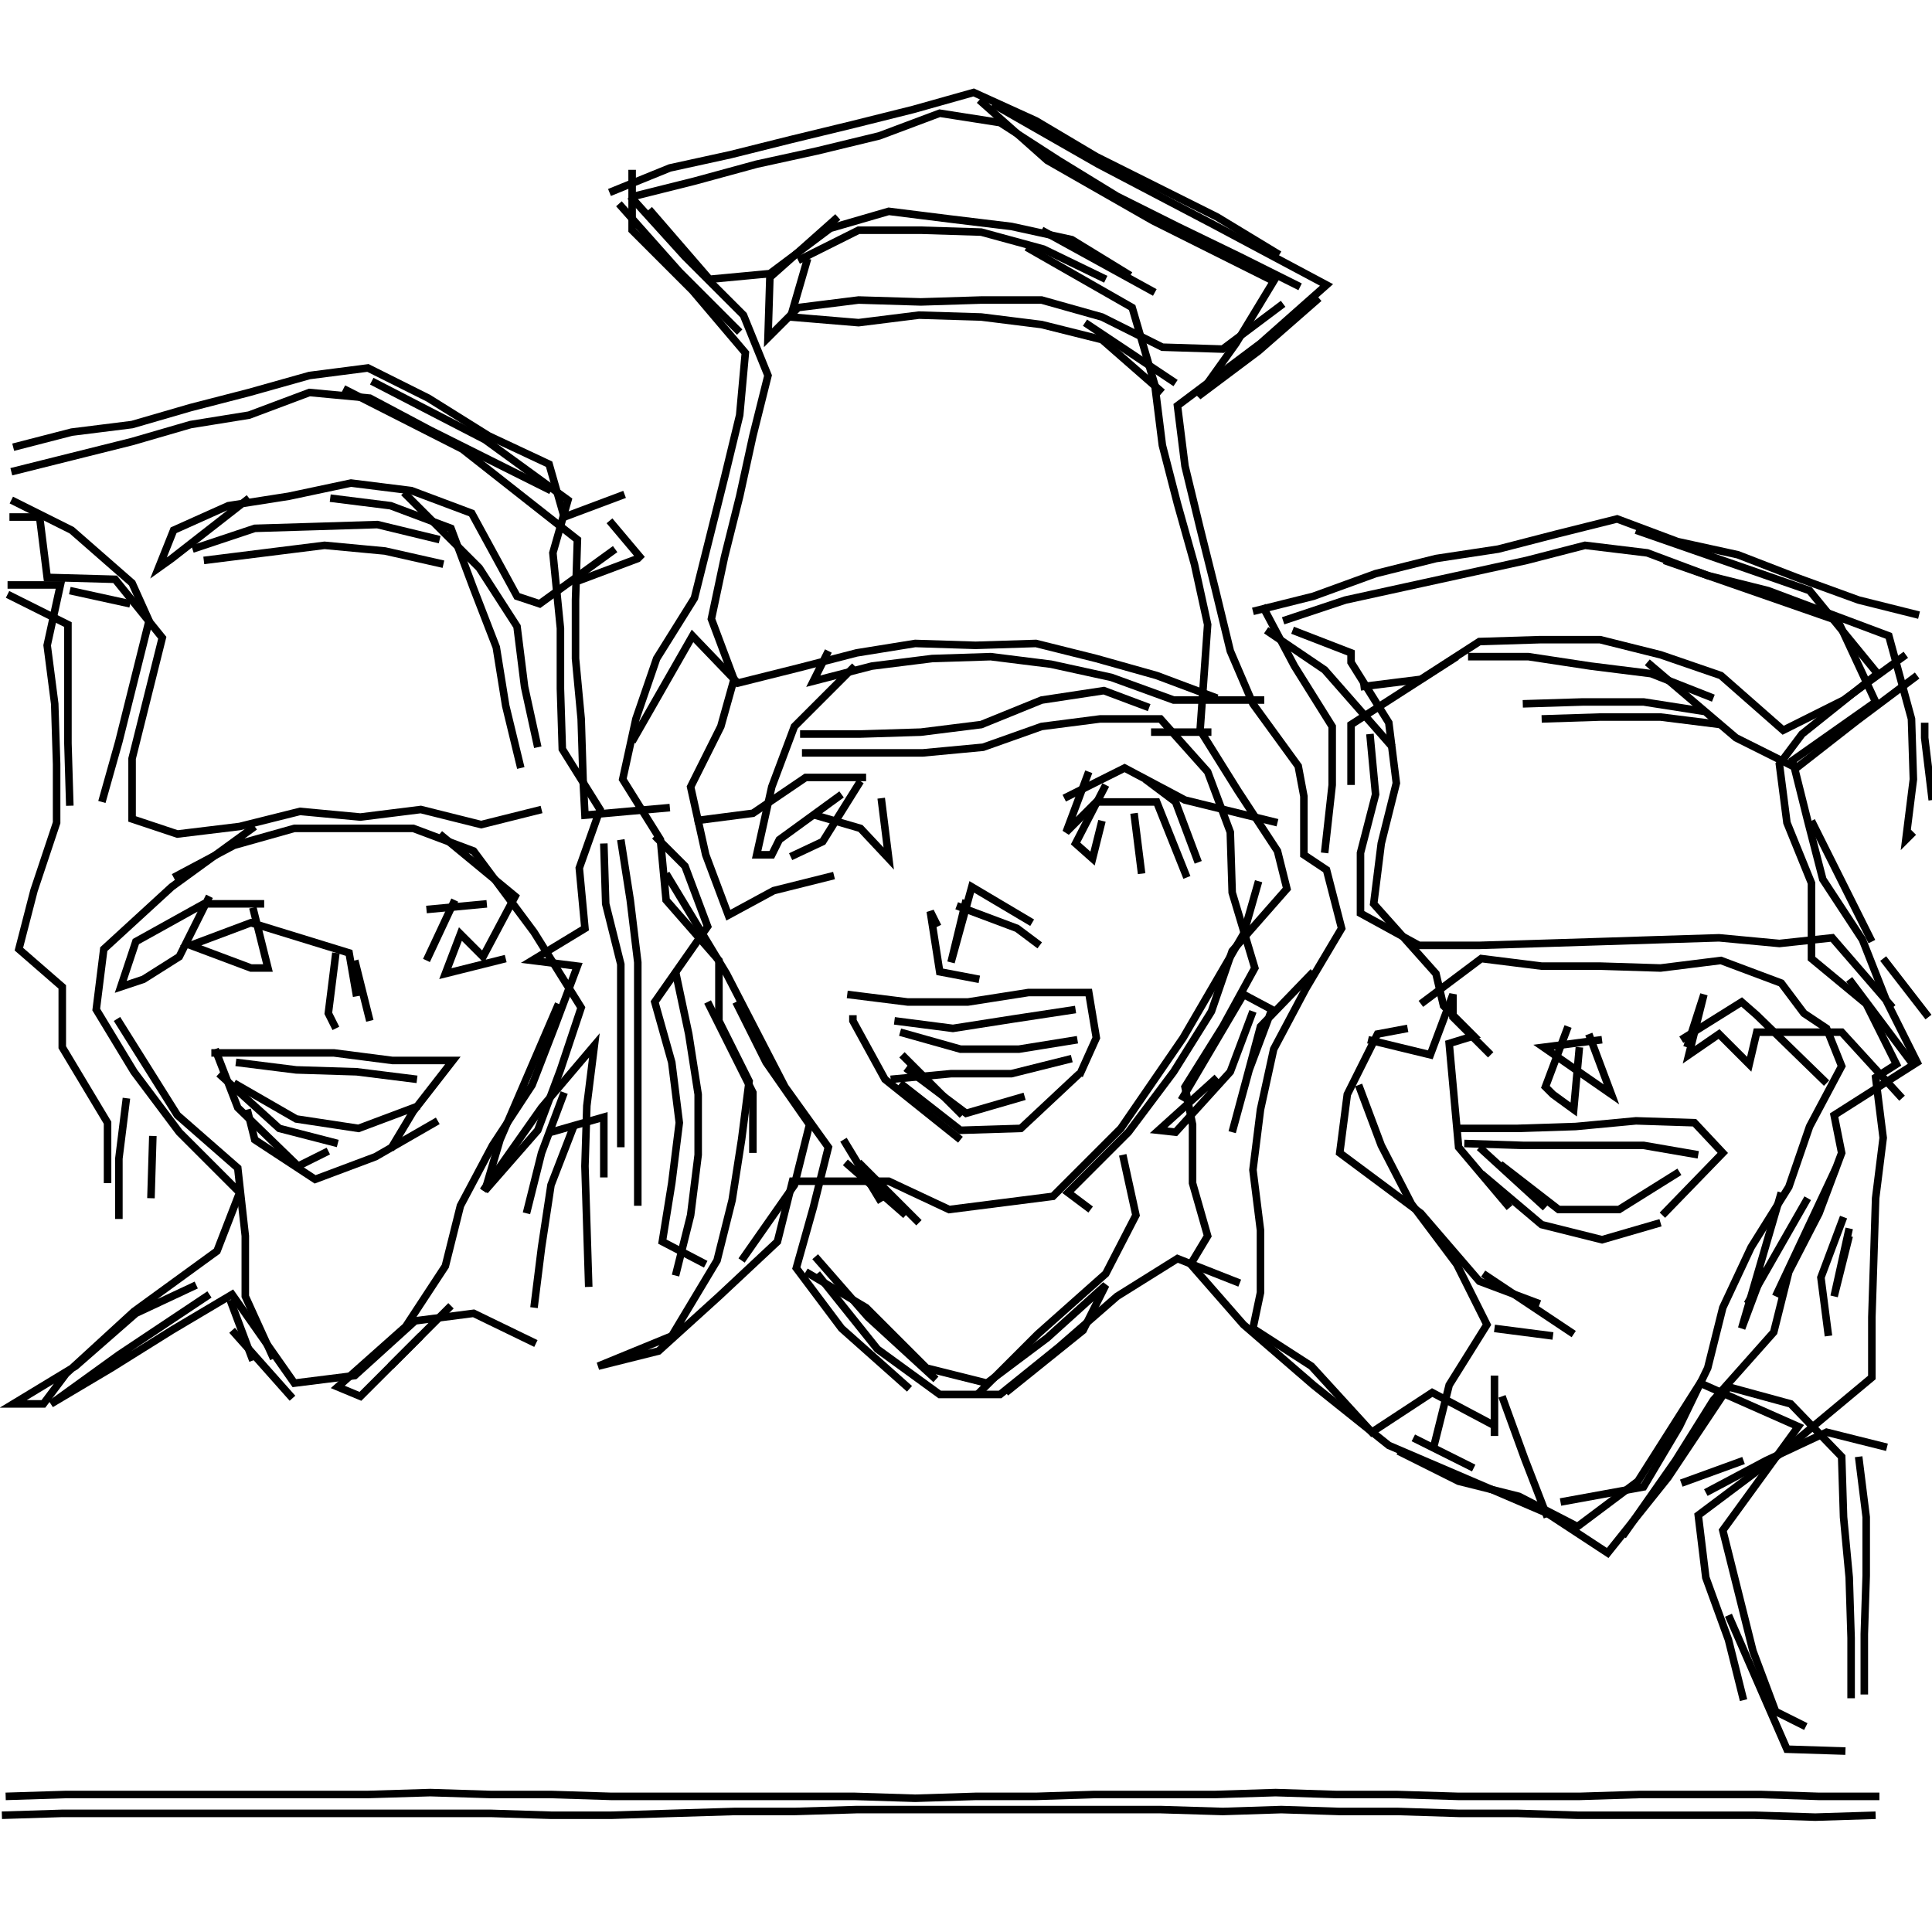 <?xml version="1.0" encoding="UTF-8"?>
<svg xmlns="http://www.w3.org/2000/svg" xmlns:xlink="http://www.w3.org/1999/xlink" width="1935.118" height="1935.118" viewBox="0 0 1935.118 1935.118" version="1.1">
<g id="surface1">
<path style="fill:none;stroke-width:2;stroke-linecap:butt;stroke-linejoin:miter;stroke:rgb(0%,0%,0%);stroke-opacity:1;stroke-miterlimit:4;" d="M 259.5 26.5 L 277.5 42.5 L 305.5 58.5 L 337.5 74.5 L 327.5 91 L 317.5 105 L 333.5 93 L 349.5 79 " transform="matrix(3.78,0,0,3.78,0,0)"/>
<path style="fill:none;stroke-width:2;stroke-linecap:butt;stroke-linejoin:miter;stroke:rgb(0%,0%,0%);stroke-opacity:1;stroke-miterlimit:4;" d="M 293 74 L 276.5 66 L 260 61.5 L 244 61 L 227.5 61 L 211.5 69 " transform="matrix(3.78,0,0,3.78,0,0)"/>
<path style="fill:none;stroke-width:2;stroke-linecap:butt;stroke-linejoin:miter;stroke:rgb(0%,0%,0%);stroke-opacity:1;stroke-miterlimit:4;" d="M 214 68.5 L 209.5 84 L 227.5 85.5 L 243.5 83.5 L 260 84 L 276 86 L 292 90 L 308 104 " transform="matrix(3.78,0,0,3.78,0,0)"/>
<path style="fill:none;stroke-width:2;stroke-linecap:butt;stroke-linejoin:miter;stroke:rgb(0%,0%,0%);stroke-opacity:1;stroke-miterlimit:4;" d="M 311.5 101.5 L 287.5 85.5 " transform="matrix(3.78,0,0,3.78,0,0)"/>
<path style="fill:none;stroke-width:2;stroke-linecap:butt;stroke-linejoin:miter;stroke:rgb(0%,0%,0%);stroke-opacity:1;stroke-miterlimit:4;" d="M 299.5 73 L 284 63.5 L 268 60 L 251.5 58 L 235.5 56 L 220 60.5 L 204 72.5 L 188 74 L 172 55.5 " transform="matrix(3.78,0,0,3.78,0,0)"/>
<path style="fill:none;stroke-width:2;stroke-linecap:butt;stroke-linejoin:miter;stroke:rgb(0%,0%,0%);stroke-opacity:1;stroke-miterlimit:4;" d="M 168 52 L 184 48 L 200.5 43.5 L 216.5 40 L 233 36 L 249 30 L 265 32.5 L 280.5 42.5 L 296 52 L 312 60 L 328.5 68 L 344.5 75.999 " transform="matrix(3.78,0,0,3.78,0,0)"/>
<path style="fill:none;stroke-width:2;stroke-linecap:butt;stroke-linejoin:miter;stroke:rgb(0%,0%,0%);stroke-opacity:1;stroke-miterlimit:4;" d="M 339 67.5 L 322.5 57.5 L 306.5 49.5 L 290.5 41.5 L 274.5 32 L 258 24.5 L 242 29 L 226 33 L 209.5 37 L 193.5 41 L 177.5 44.5 L 161.5 51.001 " transform="matrix(3.78,0,0,3.78,0,0)"/>
<path style="fill:none;stroke-width:2;stroke-linecap:butt;stroke-linejoin:miter;stroke:rgb(0%,0%,0%);stroke-opacity:1;stroke-miterlimit:4;" d="M 164 54 L 180 72 L 196 88 " transform="matrix(3.78,0,0,3.78,0,0)"/>
<path style="fill:none;stroke-width:2;stroke-linecap:butt;stroke-linejoin:miter;stroke:rgb(0%,0%,0%);stroke-opacity:1;stroke-miterlimit:4;" d="M 222 57.5 L 204 73.5 L 203.5 89.5 L 211.5 81.5 L 227.5 79.5 L 244 80 L 260 79.5 L 276 79.5 L 292 84 L 308 92 L 324 92.5 L 340 80.501 " transform="matrix(3.78,0,0,3.78,0,0)"/>
<path style="fill:none;stroke-width:2;stroke-linecap:butt;stroke-linejoin:miter;stroke:rgb(0%,0%,0%);stroke-opacity:1;stroke-miterlimit:4;" d="M 306 77.5 L 276 61 " transform="matrix(3.78,0,0,3.78,0,0)"/>
<path style="fill:none;stroke-width:2;stroke-linecap:butt;stroke-linejoin:miter;stroke:rgb(0%,0%,0%);stroke-opacity:1;stroke-miterlimit:4;" d="M 272 65.5 L 300 81.5 L 306 102 L 308 118 L 312 133.5 L 316.5 149.5 L 320 165.5 L 318 193.5 L 328 209.5 L 338.5 225.5 L 341 235.5 L 326.5 252 L 321 268 L 311 284 L 299 300 L 283 316 L 289 320.5 " transform="matrix(3.78,0,0,3.78,0,0)"/>
<path style="fill:none;stroke-width:2;stroke-linecap:butt;stroke-linejoin:miter;stroke:rgb(0%,0%,0%);stroke-opacity:1;stroke-miterlimit:4;" d="M 297.5 306 L 301 322 L 293 337.5 L 275 353.5 L 259 369.5 " transform="matrix(3.78,0,0,3.78,0,0)"/>
<path style="fill:none;stroke-width:2;stroke-linecap:butt;stroke-linejoin:miter;stroke:rgb(0%,0%,0%);stroke-opacity:1;stroke-miterlimit:4;" d="M 240 322 L 224 308 " transform="matrix(3.78,0,0,3.78,0,0)"/>
<path style="fill:none;stroke-width:2;stroke-linecap:butt;stroke-linejoin:miter;stroke:rgb(0%,0%,0%);stroke-opacity:1;stroke-miterlimit:4;" d="M 227.5 308 L 243.5 324 " transform="matrix(3.78,0,0,3.78,0,0)"/>
<path style="fill:none;stroke-width:2;stroke-linecap:butt;stroke-linejoin:miter;stroke:rgb(0%,0%,0%);stroke-opacity:1;stroke-miterlimit:4;" d="M 254.5 302 L 234.5 286 L 226 270.5 L 226 269 " transform="matrix(3.78,0,0,3.78,0,0)"/>
<path style="fill:none;stroke-width:2;stroke-linecap:butt;stroke-linejoin:miter;stroke:rgb(0%,0%,0%);stroke-opacity:1;stroke-miterlimit:4;" d="M 224.5 263.5 L 240.5 265.5 L 256.5 265.5 L 272.5 263 L 288.5 263 L 290.5 275 L 286 285 " transform="matrix(3.78,0,0,3.78,0,0)"/>
<path style="fill:none;stroke-width:2;stroke-linecap:butt;stroke-linejoin:miter;stroke:rgb(0%,0%,0%);stroke-opacity:1;stroke-miterlimit:4;" d="M 313 291.5 L 329.5 263.5 L 337 267.5 L 331 283.5 L 326.5 300 L 334 272 L 348 257.5 " transform="matrix(3.78,0,0,3.78,0,0)"/>
<path style="fill:none;stroke-width:2;stroke-linecap:butt;stroke-linejoin:miter;stroke:rgb(0%,0%,0%);stroke-opacity:1;stroke-miterlimit:4;" d="M 332 268 L 326 284 L 311.5 300 L 307 299.5 L 322.5 285.5 " transform="matrix(3.78,0,0,3.78,0,0)"/>
<path style="fill:none;stroke-width:2;stroke-linecap:butt;stroke-linejoin:miter;stroke:rgb(0%,0%,0%);stroke-opacity:1;stroke-miterlimit:4;" d="M 286 284.5 L 270.5 299 L 254.5 299.5 L 238.5 287 " transform="matrix(3.78,0,0,3.78,0,0)"/>
<path style="fill:none;stroke-width:2;stroke-linecap:butt;stroke-linejoin:miter;stroke:rgb(0%,0%,0%);stroke-opacity:1;stroke-miterlimit:4;" d="M 236 286 L 252 284.5 L 268 284.5 L 284 280.5 " transform="matrix(3.78,0,0,3.78,0,0)"/>
<path style="fill:none;stroke-width:2;stroke-linecap:butt;stroke-linejoin:miter;stroke:rgb(0%,0%,0%);stroke-opacity:1;stroke-miterlimit:4;" d="M 275.5 250.5 L 269.5 246 L 253.5 240 " transform="matrix(3.78,0,0,3.78,0,0)"/>
<path style="fill:none;stroke-width:2;stroke-linecap:butt;stroke-linejoin:miter;stroke:rgb(0%,0%,0%);stroke-opacity:1;stroke-miterlimit:4;" d="M 256 238.5 L 252 255 L 257.5 235 L 273.5 244.5 " transform="matrix(3.78,0,0,3.78,0,0)"/>
<path style="fill:none;stroke-width:2;stroke-linecap:butt;stroke-linejoin:miter;stroke:rgb(0%,0%,0%);stroke-opacity:1;stroke-miterlimit:4;" d="M 259.5 259.5 L 249 257.5 L 246.5 241.501 L 248.5 245.5 " transform="matrix(3.78,0,0,3.78,0,0)"/>
<path style="fill:none;stroke-width:2;stroke-linecap:butt;stroke-linejoin:miter;stroke:rgb(0%,0%,0%);stroke-opacity:1;stroke-miterlimit:4;" d="M 236.999 270.5 L 252.5 272.5 L 268.5 270 L 285 267.5 " transform="matrix(3.78,0,0,3.78,0,0)"/>
<path style="fill:none;stroke-width:2;stroke-linecap:butt;stroke-linejoin:miter;stroke:rgb(0%,0%,0%);stroke-opacity:1;stroke-miterlimit:4;" d="M 271.5 290.5 L 256 295 L 240 283 " transform="matrix(3.78,0,0,3.78,0,0)"/>
<path style="fill:none;stroke-width:2;stroke-linecap:butt;stroke-linejoin:miter;stroke:rgb(0%,0%,0%);stroke-opacity:1;stroke-miterlimit:4;" d="M 239 279.5 L 255 295.5 " transform="matrix(3.78,0,0,3.78,0,0)"/>
<path style="fill:none;stroke-width:2;stroke-linecap:butt;stroke-linejoin:miter;stroke:rgb(0%,0%,0%);stroke-opacity:1;stroke-miterlimit:4;" d="M 238.5 273.5 L 254.5 278 L 270 278 L 285.5 275.5 " transform="matrix(3.78,0,0,3.78,0,0)"/>
<path style="fill:none;stroke-width:2;stroke-linecap:butt;stroke-linejoin:miter;stroke:rgb(0%,0%,0%);stroke-opacity:1;stroke-miterlimit:4;" d="M 302.5 231.5 L 300.499 215.5 " transform="matrix(3.78,0,0,3.78,0,0)"/>
<path style="fill:none;stroke-width:2;stroke-linecap:butt;stroke-linejoin:miter;stroke:rgb(0%,0%,0%);stroke-opacity:1;stroke-miterlimit:4;" d="M 292 217.5 L 289.5 227.5 L 285 223.5 L 293 208 " transform="matrix(3.78,0,0,3.78,0,0)"/>
<path style="fill:none;stroke-width:2;stroke-linecap:butt;stroke-linejoin:miter;stroke:rgb(0%,0%,0%);stroke-opacity:1;stroke-miterlimit:4;" d="M 288.5 204.5 L 282.5 220.5 L 290.5 212.5 L 306.5 212.5 L 314.5 232.5 " transform="matrix(3.78,0,0,3.78,0,0)"/>
<path style="fill:none;stroke-width:2;stroke-linecap:butt;stroke-linejoin:miter;stroke:rgb(0%,0%,0%);stroke-opacity:1;stroke-miterlimit:4;" d="M 338.5 218 L 314 212 L 298 203.5 L 282 211.5 " transform="matrix(3.78,0,0,3.78,0,0)"/>
<path style="fill:none;stroke-width:2;stroke-linecap:butt;stroke-linejoin:miter;stroke:rgb(0%,0%,0%);stroke-opacity:1;stroke-miterlimit:4;" d="M 303.5 206.5 L 311.5 212.5 L 317.5 228.5 " transform="matrix(3.78,0,0,3.78,0,0)"/>
<path style="fill:none;stroke-width:2;stroke-linecap:butt;stroke-linejoin:miter;stroke:rgb(0%,0%,0%);stroke-opacity:1;stroke-miterlimit:4;" d="M 321 194 L 305.001 194 " transform="matrix(3.78,0,0,3.78,0,0)"/>
<path style="fill:none;stroke-width:2;stroke-linecap:butt;stroke-linejoin:miter;stroke:rgb(0%,0%,0%);stroke-opacity:1;stroke-miterlimit:4;" d="M 335.5 167 L 351 177.5 L 369 198 " transform="matrix(3.78,0,0,3.78,0,0)"/>
<path style="fill:none;stroke-width:2;stroke-linecap:butt;stroke-linejoin:miter;stroke:rgb(0%,0%,0%);stroke-opacity:1;stroke-miterlimit:4;" d="M 363 194.5 L 364.5 210.5 L 360.5 226 L 360.5 242 L 376 250.5 L 392 250.5 L 424 249.5 L 439.5 249 L 455.5 248.5 L 471.5 250 L 485.5 248.5 L 501.5 267 " transform="matrix(3.78,0,0,3.78,0,0)"/>
<path style="fill:none;stroke-width:2;stroke-linecap:butt;stroke-linejoin:miter;stroke:rgb(0%,0%,0%);stroke-opacity:1;stroke-miterlimit:4;" d="M 511 269.5 L 499 254 " transform="matrix(3.78,0,0,3.78,0,0)"/>
<path style="fill:none;stroke-width:2;stroke-linecap:butt;stroke-linejoin:miter;stroke:rgb(0%,0%,0%);stroke-opacity:1;stroke-miterlimit:4;" d="M 490 259.5 L 506.5 281.5 " transform="matrix(3.78,0,0,3.78,0,0)"/>
<path style="fill:none;stroke-width:2;stroke-linecap:butt;stroke-linejoin:miter;stroke:rgb(0%,0%,0%);stroke-opacity:1;stroke-miterlimit:4;" d="M 496 249.5 L 480 217.5 " transform="matrix(3.78,0,0,3.78,0,0)"/>
<path style="fill:none;stroke-width:2;stroke-linecap:butt;stroke-linejoin:miter;stroke:rgb(0%,0%,0%);stroke-opacity:1;stroke-miterlimit:4;" d="M 512 212 L 510 195.5 L 510 191.5 " transform="matrix(3.78,0,0,3.78,0,0)"/>
<path style="fill:none;stroke-width:2;stroke-linecap:butt;stroke-linejoin:miter;stroke:rgb(0%,0%,0%);stroke-opacity:1;stroke-miterlimit:4;" d="M 456 192 L 440 190 L 424 190 L 408.5 190.5 " transform="matrix(3.78,0,0,3.78,0,0)"/>
<path style="fill:none;stroke-width:2;stroke-linecap:butt;stroke-linejoin:miter;stroke:rgb(0%,0%,0%);stroke-opacity:1;stroke-miterlimit:4;" d="M 403.5 186.5 L 419.5 186 L 435.5 186 L 451.5 188.5 " transform="matrix(3.78,0,0,3.78,0,0)"/>
<path style="fill:none;stroke-width:2;stroke-linecap:butt;stroke-linejoin:miter;stroke:rgb(0%,0%,0%);stroke-opacity:1;stroke-miterlimit:4;" d="M 454 185 L 437.5 178.5 L 421.5 176.5 L 405 174 L 389 174 " transform="matrix(3.78,0,0,3.78,0,0)"/>
<path style="fill:none;stroke-width:2;stroke-linecap:butt;stroke-linejoin:miter;stroke:rgb(0%,0%,0%);stroke-opacity:1;stroke-miterlimit:4;" d="M 386 174 L 358 192 L 358 208 " transform="matrix(3.78,0,0,3.78,0,0)"/>
<path style="fill:none;stroke-width:2;stroke-linecap:butt;stroke-linejoin:miter;stroke:rgb(0%,0%,0%);stroke-opacity:1;stroke-miterlimit:4;" d="M 360.5 182 L 376.5 180 L 392 170 L 408 169.5 L 424 169.5 L 440 173.499 L 456 179 L 472.5 193.5 L 488.5 185.5 L 505 173.499 " transform="matrix(3.78,0,0,3.78,0,0)"/>
<path style="fill:none;stroke-width:2;stroke-linecap:butt;stroke-linejoin:miter;stroke:rgb(0%,0%,0%);stroke-opacity:1;stroke-miterlimit:4;" d="M 507 220.5 L 505 222.5 L 507 206.5 L 506.5 190.5 L 500.5 168.5 L 484.5 162.5 L 468.5 156.5 L 452.5 152.5 L 436.5 146.5 L 420 144.5 L 404.5 148.5 L 372.5 155.5 L 356.5 159 L 340 164.5 " transform="matrix(3.78,0,0,3.78,0,0)"/>
<path style="fill:none;stroke-width:2;stroke-linecap:butt;stroke-linejoin:miter;stroke:rgb(0%,0%,0%);stroke-opacity:1;stroke-miterlimit:4;" d="M 342.5 167 L 358 173 L 358 175.5 L 368 191.5 L 370 207.501 L 366 223.5 L 363.999 239.5 L 380.5 258 L 382.5 266.499 L 390.5 274.5 L 384 276.5 L 386.5 304 L 400 320 " transform="matrix(3.78,0,0,3.78,0,0)"/>
<path style="fill:none;stroke-width:2;stroke-linecap:butt;stroke-linejoin:miter;stroke:rgb(0%,0%,0%);stroke-opacity:1;stroke-miterlimit:4;" d="M 392.5 311 L 408.5 324.5 L 424.5 328.5 L 440 324 " transform="matrix(3.78,0,0,3.78,0,0)"/>
<path style="fill:none;stroke-width:2;stroke-linecap:butt;stroke-linejoin:miter;stroke:rgb(0%,0%,0%);stroke-opacity:1;stroke-miterlimit:4;" d="M 445 310.5 L 429 320.5 L 413 320.5 L 397.5 308.5 " transform="matrix(3.78,0,0,3.78,0,0)"/>
<path style="fill:none;stroke-width:2;stroke-linecap:butt;stroke-linejoin:miter;stroke:rgb(0%,0%,0%);stroke-opacity:1;stroke-miterlimit:4;" d="M 392 304 L 409.5 320 " transform="matrix(3.78,0,0,3.78,0,0)"/>
<path style="fill:none;stroke-width:2;stroke-linecap:butt;stroke-linejoin:miter;stroke:rgb(0%,0%,0%);stroke-opacity:1;stroke-miterlimit:4;" d="M 393 337.5 L 417 353.5 " transform="matrix(3.78,0,0,3.78,0,0)"/>
<path style="fill:none;stroke-width:2;stroke-linecap:butt;stroke-linejoin:miter;stroke:rgb(0%,0%,0%);stroke-opacity:1;stroke-miterlimit:4;" d="M 411.5 354 L 396 352 " transform="matrix(3.78,0,0,3.78,0,0)"/>
<path style="fill:none;stroke-width:2;stroke-linecap:butt;stroke-linejoin:miter;stroke:rgb(0%,0%,0%);stroke-opacity:1;stroke-miterlimit:4;" d="M 396 364.5 L 396 380.5 " transform="matrix(3.78,0,0,3.78,0,0)"/>
<path style="fill:none;stroke-width:2;stroke-linecap:butt;stroke-linejoin:miter;stroke:rgb(0%,0%,0%);stroke-opacity:1;stroke-miterlimit:4;" d="M 390.5 389 L 374.5 381 " transform="matrix(3.78,0,0,3.78,0,0)"/>
<path style="fill:none;stroke-width:2;stroke-linecap:butt;stroke-linejoin:miter;stroke:rgb(0%,0%,0%);stroke-opacity:1;stroke-miterlimit:4;" d="M 370.5 384.5 L 386.5 392.5 L 402.5 396.5 L 418 404.5 L 434 392.5 L 450.5 366.5 L 476.5 378 L 456.5 405.5 L 464.5 437.5 L 470.5 453.5 L 478.5 457.5 " transform="matrix(3.78,0,0,3.78,0,0)"/>
<path style="fill:none;stroke-width:2;stroke-linecap:butt;stroke-linejoin:miter;stroke:rgb(0%,0%,0%);stroke-opacity:1;stroke-miterlimit:4;" d="M 489 464 L 473.5 463.5 L 458 428 " transform="matrix(3.78,0,0,3.78,0,0)"/>
<path style="fill:none;stroke-width:2;stroke-linecap:butt;stroke-linejoin:miter;stroke:rgb(0%,0%,0%);stroke-opacity:1;stroke-miterlimit:4;" d="M 452 395.5 L 468 387 L 484 379.5 L 500 383.5 " transform="matrix(3.78,0,0,3.78,0,0)"/>
<path style="fill:none;stroke-width:2;stroke-linecap:butt;stroke-linejoin:miter;stroke:rgb(0%,0%,0%);stroke-opacity:1;stroke-miterlimit:4;" d="M 492.5 386 L 494.5 402 L 494.5 417.5 L 494 433 L 494 449 " transform="matrix(3.78,0,0,3.78,0,0)"/>
<path style="fill:none;stroke-width:2;stroke-linecap:butt;stroke-linejoin:miter;stroke:rgb(0%,0%,0%);stroke-opacity:1;stroke-miterlimit:4;" d="M 462 387 L 445.5 393 " transform="matrix(3.78,0,0,3.78,0,0)"/>
<path style="fill:none;stroke-width:2;stroke-linecap:butt;stroke-linejoin:miter;stroke:rgb(0%,0%,0%);stroke-opacity:1;stroke-miterlimit:4;" d="M 463 345.5 L 479 317.5 " transform="matrix(3.78,0,0,3.78,0,0)"/>
<path style="fill:none;stroke-width:2;stroke-linecap:butt;stroke-linejoin:miter;stroke:rgb(0%,0%,0%);stroke-opacity:1;stroke-miterlimit:4;" d="M 472 316 L 461.501 352 L 467.5 336 " transform="matrix(3.78,0,0,3.78,0,0)"/>
<path style="fill:none;stroke-width:2;stroke-linecap:butt;stroke-linejoin:miter;stroke:rgb(0%,0%,0%);stroke-opacity:1;stroke-miterlimit:4;" d="M 470.5 343.5 L 486.5 309.5 " transform="matrix(3.78,0,0,3.78,0,0)"/>
<path style="fill:none;stroke-width:2;stroke-linecap:butt;stroke-linejoin:miter;stroke:rgb(0%,0%,0%);stroke-opacity:1;stroke-miterlimit:4;" d="M 488.5 322.5 L 482.5 338.5 L 484.5 354 " transform="matrix(3.78,0,0,3.78,0,0)"/>
<path style="fill:none;stroke-width:2;stroke-linecap:butt;stroke-linejoin:miter;stroke:rgb(0%,0%,0%);stroke-opacity:1;stroke-miterlimit:4;" d="M 490 327.5 L 486 343.5 L 490 325.5 " transform="matrix(3.78,0,0,3.78,0,0)"/>
<path style="fill:none;stroke-width:2;stroke-linecap:butt;stroke-linejoin:miter;stroke:rgb(0%,0%,0%);stroke-opacity:1;stroke-miterlimit:4;" d="M 504 291 L 488 273.5 L 465.5 273.5 L 463.5 282 L 455.5 274 L 447.5 279.5 L 451.5 263.5 L 447 277.5 " transform="matrix(3.78,0,0,3.78,0,0)"/>
<path style="fill:none;stroke-width:2;stroke-linecap:butt;stroke-linejoin:miter;stroke:rgb(0%,0%,0%);stroke-opacity:1;stroke-miterlimit:4;" d="M 445.5 275.5 L 461.501 265.5 L 465.5 269 L 484 287 " transform="matrix(3.78,0,0,3.78,0,0)"/>
<path style="fill:none;stroke-width:2;stroke-linecap:butt;stroke-linejoin:miter;stroke:rgb(0%,0%,0%);stroke-opacity:1;stroke-miterlimit:4;" d="M 450 306 L 435.5 303.5 L 403.5 303.5 L 388 303 " transform="matrix(3.78,0,0,3.78,0,0)"/>
<path style="fill:none;stroke-width:2;stroke-linecap:butt;stroke-linejoin:miter;stroke:rgb(0%,0%,0%);stroke-opacity:1;stroke-miterlimit:4;" d="M 386 299 L 402 299 L 417.5 298.5 L 433.5 297 L 449 297.5 L 456.5 305.5 L 440.5 322 " transform="matrix(3.78,0,0,3.78,0,0)"/>
<path style="fill:none;stroke-width:2;stroke-linecap:butt;stroke-linejoin:miter;stroke:rgb(0%,0%,0%);stroke-opacity:1;stroke-miterlimit:4;" d="M 424.5 275.5 L 409 277.5 L 427 290 L 421 274 " transform="matrix(3.78,0,0,3.78,0,0)"/>
<path style="fill:none;stroke-width:2;stroke-linecap:butt;stroke-linejoin:miter;stroke:rgb(0%,0%,0%);stroke-opacity:1;stroke-miterlimit:4;" d="M 418.5 277.5 L 417 294 L 411.5 290 L 409.5 288 L 415.5 272 " transform="matrix(3.78,0,0,3.78,0,0)"/>
<path style="fill:none;stroke-width:2;stroke-linecap:butt;stroke-linejoin:miter;stroke:rgb(0%,0%,0%);stroke-opacity:1;stroke-miterlimit:4;" d="M 376.5 266 L 392.5 254 L 408.5 256 L 424 256 L 440 256.5 L 456 254.5 L 472 260.5 L 478 268.5 L 484 272.5 L 488 282.5 L 479.5 298.5 L 474 314.5 L 464 330.5 L 456.5 346.5 L 452.5 362.5 L 445 378 L 435.5 394 L 413.5 398.001 " transform="matrix(3.78,0,0,3.78,0,0)"/>
<path style="fill:none;stroke-width:2;stroke-linecap:butt;stroke-linejoin:miter;stroke:rgb(0%,0%,0%);stroke-opacity:1;stroke-miterlimit:4;" d="M 410 402 L 404 386.5 L 398.001 370 " transform="matrix(3.78,0,0,3.78,0,0)"/>
<path style="fill:none;stroke-width:2;stroke-linecap:butt;stroke-linejoin:miter;stroke:rgb(0%,0%,0%);stroke-opacity:1;stroke-miterlimit:4;" d="M 395 279.5 L 385 269.5 L 385 263.5 L 379 279.5 L 362.5 275.5 " transform="matrix(3.78,0,0,3.78,0,0)"/>
<path style="fill:none;stroke-width:2;stroke-linecap:butt;stroke-linejoin:miter;stroke:rgb(0%,0%,0%);stroke-opacity:1;stroke-miterlimit:4;" d="M 373 272.5 L 365 274 L 357 290 L 355 305.5 L 376.5 321.5 L 392 339.5 L 408 345.5 " transform="matrix(3.78,0,0,3.78,0,0)"/>
<path style="fill:none;stroke-width:2;stroke-linecap:butt;stroke-linejoin:miter;stroke:rgb(0%,0%,0%);stroke-opacity:1;stroke-miterlimit:4;" d="M 380 383 L 384 367 L 394 351 L 386 335 L 374 319 L 366 303.5 L 360 287.5 " transform="matrix(3.78,0,0,3.78,0,0)"/>
<path style="fill:none;stroke-width:2;stroke-linecap:butt;stroke-linejoin:miter;stroke:rgb(0%,0%,0%);stroke-opacity:1;stroke-miterlimit:4;" d="M 332 162 L 348 158 L 364.5 152 L 380.5 148 L 397 145.5 L 412.5 141.5 L 428.5 137.5 L 444.5 143.5 L 460.5 147 L 476 153 L 492.5 159 L 508.5 163 " transform="matrix(3.78,0,0,3.78,0,0)"/>
<path style="fill:none;stroke-width:2;stroke-linecap:butt;stroke-linejoin:miter;stroke:rgb(0%,0%,0%);stroke-opacity:1;stroke-miterlimit:4;" d="M 508 179 L 492 191 L 476 203.5 L 460 195.5 L 436.5 175.5 " transform="matrix(3.78,0,0,3.78,0,0)"/>
<path style="fill:none;stroke-width:2;stroke-linecap:butt;stroke-linejoin:miter;stroke:rgb(0%,0%,0%);stroke-opacity:1;stroke-miterlimit:4;" d="M 441 148.5 L 487 164.5 L 497 186 L 475 201.5 L 479 217.5 L 483 233 L 493.5 249 L 500 265.5 L 508 281.5 L 486 295.5 L 488 305.5 L 482 321.5 L 474 337 L 470 353 L 454 371 L 444 387 L 430 407 " transform="matrix(3.78,0,0,3.78,0,0)"/>
<path style="fill:none;stroke-width:2;stroke-linecap:butt;stroke-linejoin:miter;stroke:rgb(0%,0%,0%);stroke-opacity:1;stroke-miterlimit:4;" d="M 328.5 340 L 312 333.5 L 296 343.5 L 280.5 357 L 265 369.5 L 249 369.5 L 232.5 357.5 L 216.5 337.5 " transform="matrix(3.78,0,0,3.78,0,0)"/>
<path style="fill:none;stroke-width:2;stroke-linecap:butt;stroke-linejoin:miter;stroke:rgb(0%,0%,0%);stroke-opacity:1;stroke-miterlimit:4;" d="M 213.5 337 L 229.5 346.5 L 245.5 362.5 L 261.5 366.5 L 277.5 354.5 L 293 340.5 L 287 352.5 L 266.499 369 " transform="matrix(3.78,0,0,3.78,0,0)"/>
<path style="fill:none;stroke-width:2;stroke-linecap:butt;stroke-linejoin:miter;stroke:rgb(0%,0%,0%);stroke-opacity:1;stroke-miterlimit:4;" d="M 241 368 L 223 352 L 211 336 L 215.5 320 L 219.5 304 L 208 288 L 192.5 258 L 176.5 231.5 " transform="matrix(3.78,0,0,3.78,0,0)"/>
<path style="fill:none;stroke-width:2;stroke-linecap:butt;stroke-linejoin:miter;stroke:rgb(0%,0%,0%);stroke-opacity:1;stroke-miterlimit:4;" d="M 173.499 221.5 L 181.5 229.5 L 187.5 245.5 L 173.499 265.5 L 178.001 281.5 L 180 297.5 L 178.001 313.5 L 175.5 329 L 187 335 " transform="matrix(3.78,0,0,3.78,0,0)"/>
<path style="fill:none;stroke-width:2;stroke-linecap:butt;stroke-linejoin:miter;stroke:rgb(0%,0%,0%);stroke-opacity:1;stroke-miterlimit:4;" d="M 216 333 L 230 349 L 248 365.5 " transform="matrix(3.78,0,0,3.78,0,0)"/>
<path style="fill:none;stroke-width:2;stroke-linecap:butt;stroke-linejoin:miter;stroke:rgb(0%,0%,0%);stroke-opacity:1;stroke-miterlimit:4;" d="M 233.5 318.5 L 223.5 302 " transform="matrix(3.78,0,0,3.78,0,0)"/>
<path style="fill:none;stroke-width:2;stroke-linecap:butt;stroke-linejoin:miter;stroke:rgb(0%,0%,0%);stroke-opacity:1;stroke-miterlimit:4;" d="M 199.5 305.5 L 199.5 289.5 L 187.5 265.5 " transform="matrix(3.78,0,0,3.78,0,0)"/>
<path style="fill:none;stroke-width:2;stroke-linecap:butt;stroke-linejoin:miter;stroke:rgb(0%,0%,0%);stroke-opacity:1;stroke-miterlimit:4;" d="M 195 265.5 L 202.999 281.5 L 214.5 298 L 210.5 314 L 196.5 334 " transform="matrix(3.78,0,0,3.78,0,0)"/>
<path style="fill:none;stroke-width:2;stroke-linecap:butt;stroke-linejoin:miter;stroke:rgb(0%,0%,0%);stroke-opacity:1;stroke-miterlimit:4;" d="M 160 312 L 160 296 L 146 300 " transform="matrix(3.78,0,0,3.78,0,0)"/>
<path style="fill:none;stroke-width:2;stroke-linecap:butt;stroke-linejoin:miter;stroke:rgb(0%,0%,0%);stroke-opacity:1;stroke-miterlimit:4;" d="M 152 298.5 L 146 314 L 143.5 330.5 L 141.5 346.5 " transform="matrix(3.78,0,0,3.78,0,0)"/>
<path style="fill:none;stroke-width:2;stroke-linecap:butt;stroke-linejoin:miter;stroke:rgb(0%,0%,0%);stroke-opacity:1;stroke-miterlimit:4;" d="M 156 341 L 155.5 325 L 155 309 L 155.5 293 L 157.5 277 L 143.5 293.5 L 128 315.5 " transform="matrix(3.78,0,0,3.78,0,0)"/>
<path style="fill:none;stroke-width:2;stroke-linecap:butt;stroke-linejoin:miter;stroke:rgb(0%,0%,0%);stroke-opacity:1;stroke-miterlimit:4;" d="M 111 293 L 95 299 L 78.5 296.5 L 62 287 " transform="matrix(3.78,0,0,3.78,0,0)"/>
<path style="fill:none;stroke-width:2;stroke-linecap:butt;stroke-linejoin:miter;stroke:rgb(0%,0%,0%);stroke-opacity:1;stroke-miterlimit:4;" d="M 58 284.5 L 74 299 L 89.5 303 " transform="matrix(3.78,0,0,3.78,0,0)"/>
<path style="fill:none;stroke-width:2;stroke-linecap:butt;stroke-linejoin:miter;stroke:rgb(0%,0%,0%);stroke-opacity:1;stroke-miterlimit:4;" d="M 103.5 304.5 L 109.5 294.5 L 120 281 L 104 281 L 88.5 279 L 56 279 " transform="matrix(3.78,0,0,3.78,0,0)"/>
<path style="fill:none;stroke-width:2;stroke-linecap:butt;stroke-linejoin:miter;stroke:rgb(0%,0%,0%);stroke-opacity:1;stroke-miterlimit:4;" d="M 57 278 L 63 293.5 L 79 309 L 87 305.001 " transform="matrix(3.78,0,0,3.78,0,0)"/>
<path style="fill:none;stroke-width:2;stroke-linecap:butt;stroke-linejoin:miter;stroke:rgb(0%,0%,0%);stroke-opacity:1;stroke-miterlimit:4;" d="M 65.5 294 L 67.5 302 L 83.5 312.5 L 99.5 306.5 L 116 297 " transform="matrix(3.78,0,0,3.78,0,0)"/>
<path style="fill:none;stroke-width:2;stroke-linecap:butt;stroke-linejoin:miter;stroke:rgb(0%,0%,0%);stroke-opacity:1;stroke-miterlimit:4;" d="M 110.5 286 L 94.5 284 L 78.5 283.5 L 62.5 281.5 " transform="matrix(3.78,0,0,3.78,0,0)"/>
<path style="fill:none;stroke-width:2;stroke-linecap:butt;stroke-linejoin:miter;stroke:rgb(0%,0%,0%);stroke-opacity:1;stroke-miterlimit:4;" d="M 40.5 301 L 40 317.5 " transform="matrix(3.78,0,0,3.78,0,0)"/>
<path style="fill:none;stroke-width:2;stroke-linecap:butt;stroke-linejoin:miter;stroke:rgb(0%,0%,0%);stroke-opacity:1;stroke-miterlimit:4;" d="M 28.5 313.5 L 28.5 297.5 L 16.5 277.5 L 16.5 261.5 L 5 251.5 L 9 236 L 15 218 L 15 202.5 L 14.5 186.5 L 12.499 171 L 16 155 L 2 155 " transform="matrix(3.78,0,0,3.78,0,0)"/>
<path style="fill:none;stroke-width:2;stroke-linecap:butt;stroke-linejoin:miter;stroke:rgb(0%,0%,0%);stroke-opacity:1;stroke-miterlimit:4;" d="M 2 157.5 L 18 165.5 L 18 197 L 18.5 213.5 " transform="matrix(3.78,0,0,3.78,0,0)"/>
<path style="fill:none;stroke-width:2;stroke-linecap:butt;stroke-linejoin:miter;stroke:rgb(0%,0%,0%);stroke-opacity:1;stroke-miterlimit:4;" d="M 46 232.5 L 62 224 L 78 219.5 L 109.5 219.5 L 125.5 225.5 L 141.5 247 L 154 267 L 148.5 283.5 L 142.5 299.5 L 128.5 315.5 L 132.5 302 L 148 266 " transform="matrix(3.78,0,0,3.78,0,0)"/>
<path style="fill:none;stroke-width:2;stroke-linecap:butt;stroke-linejoin:miter;stroke:rgb(0%,0%,0%);stroke-opacity:1;stroke-miterlimit:4;" d="M 149.5 289.5 L 143.5 305.5 L 139.499 321.5 " transform="matrix(3.78,0,0,3.78,0,0)"/>
<path style="fill:none;stroke-width:2;stroke-linecap:butt;stroke-linejoin:miter;stroke:rgb(0%,0%,0%);stroke-opacity:1;stroke-miterlimit:4;" d="M 119.5 346 L 103.5 362 " transform="matrix(3.78,0,0,3.78,0,0)"/>
<path style="fill:none;stroke-width:2;stroke-linecap:butt;stroke-linejoin:miter;stroke:rgb(0%,0%,0%);stroke-opacity:1;stroke-miterlimit:4;" d="M 77.5 370.5 L 61.5 352.5 " transform="matrix(3.78,0,0,3.78,0,0)"/>
<path style="fill:none;stroke-width:2;stroke-linecap:butt;stroke-linejoin:miter;stroke:rgb(0%,0%,0%);stroke-opacity:1;stroke-miterlimit:4;" d="M 61 344.5 L 67 360.5 " transform="matrix(3.78,0,0,3.78,0,0)"/>
<path style="fill:none;stroke-width:2;stroke-linecap:butt;stroke-linejoin:miter;stroke:rgb(0%,0%,0%);stroke-opacity:1;stroke-miterlimit:4;" d="M 72.5 360 L 65 343.5 L 65 327.5 L 63 309.5 L 47 295.5 L 31 270 " transform="matrix(3.78,0,0,3.78,0,0)"/>
<path style="fill:none;stroke-width:2;stroke-linecap:butt;stroke-linejoin:miter;stroke:rgb(0%,0%,0%);stroke-opacity:1;stroke-miterlimit:4;" d="M 33.5 291 L 31.5 307 L 31.5 323 " transform="matrix(3.78,0,0,3.78,0,0)"/>
<path style="fill:none;stroke-width:2;stroke-linecap:butt;stroke-linejoin:miter;stroke:rgb(0%,0%,0%);stroke-opacity:1;stroke-miterlimit:4;" d="M 55.5 343 L 31.5 359 L 13.5 372 L 29.5 362.5 L 45.5 352.5 L 61.5 343 L 78 366.5 L 94 364.5 L 109.999 350 L 125.5 348 L 142 356 " transform="matrix(3.78,0,0,3.78,0,0)"/>
<path style="fill:none;stroke-width:2;stroke-linecap:butt;stroke-linejoin:miter;stroke:rgb(0%,0%,0%);stroke-opacity:1;stroke-miterlimit:4;" d="M 179 338 L 183 322 L 185 306 L 185 290 L 182.5 274 L 179 257.5 " transform="matrix(3.78,0,0,3.78,0,0)"/>
<path style="fill:none;stroke-width:2;stroke-linecap:butt;stroke-linejoin:miter;stroke:rgb(0%,0%,0%);stroke-opacity:1;stroke-miterlimit:4;" d="M 164.5 222.5 L 167 238.5 L 169 255 L 169 319.5 " transform="matrix(3.78,0,0,3.78,0,0)"/>
<path style="fill:none;stroke-width:2;stroke-linecap:butt;stroke-linejoin:miter;stroke:rgb(0%,0%,0%);stroke-opacity:1;stroke-miterlimit:4;" d="M 129 239.5 L 113 241 " transform="matrix(3.78,0,0,3.78,0,0)"/>
<path style="fill:none;stroke-width:2;stroke-linecap:butt;stroke-linejoin:miter;stroke:rgb(0%,0%,0%);stroke-opacity:1;stroke-miterlimit:4;" d="M 120.5 238.5 L 113 254.5 " transform="matrix(3.78,0,0,3.78,0,0)"/>
<path style="fill:none;stroke-width:2;stroke-linecap:butt;stroke-linejoin:miter;stroke:rgb(0%,0%,0%);stroke-opacity:1;stroke-miterlimit:4;" d="M 94 254.5 L 98 270.5 " transform="matrix(3.78,0,0,3.78,0,0)"/>
<path style="fill:none;stroke-width:2;stroke-linecap:butt;stroke-linejoin:miter;stroke:rgb(0%,0%,0%);stroke-opacity:1;stroke-miterlimit:4;" d="M 89 272.5 L 87 268.5 L 89 252.5 " transform="matrix(3.78,0,0,3.78,0,0)"/>
<path style="fill:none;stroke-width:2;stroke-linecap:butt;stroke-linejoin:miter;stroke:rgb(0%,0%,0%);stroke-opacity:1;stroke-miterlimit:4;" d="M 94.5 264 L 92.5 252.5 L 66.5 244.5 L 50.5 250.5 L 66.5 256.5 L 71 256.5 L 67 240.5 " transform="matrix(3.78,0,0,3.78,0,0)"/>
<path style="fill:none;stroke-width:2;stroke-linecap:butt;stroke-linejoin:miter;stroke:rgb(0%,0%,0%);stroke-opacity:1;stroke-miterlimit:4;" d="M 70 239.5 L 54 239.5 L 36 249.5 L 32 261.5 L 38 259.5 L 47.5 253.5 L 55.5 237.5 " transform="matrix(3.78,0,0,3.78,0,0)"/>
<path style="fill:none;stroke-width:2;stroke-linecap:butt;stroke-linejoin:miter;stroke:rgb(0%,0%,0%);stroke-opacity:1;stroke-miterlimit:4;" d="M 67.5 219 L 45.5 235 L 27.5 251.5 L 25.5 267.5 L 35.5 284 L 47.5 300 L 63.5 316 L 57.5 331.5 L 35.5 347.5 L 17.5 363.999 L 11.5 372 L 3.5 372 L 20 362 L 36 348 L 52 340.5 " transform="matrix(3.78,0,0,3.78,0,0)"/>
<path style="fill:none;stroke-width:2;stroke-linecap:butt;stroke-linejoin:miter;stroke:rgb(0%,0%,0%);stroke-opacity:1;stroke-miterlimit:4;" d="M 27 212.5 L 31.5 196.5 L 35.5 180.5 L 39.5 164.5 L 35 154.5 L 19 140.5 L 3 132.5 " transform="matrix(3.78,0,0,3.78,0,0)"/>
<path style="fill:none;stroke-width:2;stroke-linecap:butt;stroke-linejoin:miter;stroke:rgb(0%,0%,0%);stroke-opacity:1;stroke-miterlimit:4;" d="M 2.5 137 L 10.5 137 L 12.499 153 L 30.5 153.5 L 43 169 L 35 201 L 35 217 L 47 221 L 63.5 219 L 79.5 215 L 95.5 216.5 L 111.5 214.5 L 127.5 218.5 L 143.5 214.5 " transform="matrix(3.78,0,0,3.78,0,0)"/>
<path style="fill:none;stroke-width:2;stroke-linecap:butt;stroke-linejoin:miter;stroke:rgb(0%,0%,0%);stroke-opacity:1;stroke-miterlimit:4;" d="M 138 203.5 L 134 187 L 131.5 171.5 L 125.5 156 L 119.5 140 L 103.5 134 L 87.5 132 " transform="matrix(3.78,0,0,3.78,0,0)"/>
<path style="fill:none;stroke-width:2;stroke-linecap:butt;stroke-linejoin:miter;stroke:rgb(0%,0%,0%);stroke-opacity:1;stroke-miterlimit:4;" d="M 107 130.5 L 127 150.5 L 137 166 L 139 182 L 142.5 198 " transform="matrix(3.78,0,0,3.78,0,0)"/>
<path style="fill:none;stroke-width:2;stroke-linecap:butt;stroke-linejoin:miter;stroke:rgb(0%,0%,0%);stroke-opacity:1;stroke-miterlimit:4;" d="M 167.5 196.5 L 183.5 168.5 L 195.5 181 L 211.5 177 L 227 173 L 242.5 170.5 L 258.5 171 L 274.5 170.5 L 290.5 174.5 L 306.5 179 L 322.5 185 " transform="matrix(3.78,0,0,3.78,0,0)"/>
<path style="fill:none;stroke-width:2;stroke-linecap:butt;stroke-linejoin:miter;stroke:rgb(0%,0%,0%);stroke-opacity:1;stroke-miterlimit:4;" d="M 304.5 187.5 L 292.5 183 L 276 185.5 L 260 192 L 244 194 L 228 194.5 L 212 194.5 " transform="matrix(3.78,0,0,3.78,0,0)"/>
<path style="fill:none;stroke-width:2;stroke-linecap:butt;stroke-linejoin:miter;stroke:rgb(0%,0%,0%);stroke-opacity:1;stroke-miterlimit:4;" d="M 212.5 199.5 L 244.5 199.5 L 260.5 198 L 276 192.5 L 291.5 190.5 L 307.5 190.5 L 320 204.5 L 326 220.5 L 326.5 236.5 L 332.5 256.5 L 324 272 L 314 288 L 316 298 L 316 313.5 L 320 327.5 L 315.5 335 L 329.5 351 L 348 367 L 368 383 L 410 401 L 426 411.5 L 442 391.5 L 458 367.5 L 474.5 372 L 488 386 L 488.5 402 L 490 418 L 490.5 434 L 490.5 450 " transform="matrix(3.78,0,0,3.78,0,0)"/>
<path style="fill:none;stroke-width:2;stroke-linecap:butt;stroke-linejoin:miter;stroke:rgb(0%,0%,0%);stroke-opacity:1;stroke-miterlimit:4;" d="M 497 481 L 481 481.5 L 465 481 L 418 481 L 402 480.5 L 386.5 480.5 L 370.5 480 L 355 480 L 339.5 479.5 L 324 480 L 307.5 479.5 L 227 479.5 L 210.5 480 L 194.5 480 L 178.001 480.5 L 162 481 L 146 481 L 130 480.5 L 16.5 480.5 L 0.5 481 " transform="matrix(3.78,0,0,3.78,0,0)"/>
<path style="fill:none;stroke-width:2;stroke-linecap:butt;stroke-linejoin:miter;stroke:rgb(0%,0%,0%);stroke-opacity:1;stroke-miterlimit:4;" d="M 1.5 476 L 17.5 475.5 L 97.5 475.5 L 114 475 L 130 475.5 L 146 475.5 L 162 476 L 226.5 476 L 242.5 476.5 L 258.5 476 L 274.5 476 L 290 475.5 L 322 475.5 L 338 475 L 354 475.5 L 370 475.5 L 386.5 476 L 418.5 476 L 434.5 475.5 L 466.5 475.5 L 482 476 L 498 476 " transform="matrix(3.78,0,0,3.78,0,0)"/>
<path style="fill:none;stroke-width:2;stroke-linecap:butt;stroke-linejoin:miter;stroke:rgb(0%,0%,0%);stroke-opacity:1;stroke-miterlimit:4;" d="M 335 185.5 L 311 185.5 L 294.5 179.5 L 278.5 176 L 262.5 174 L 247 174.5 L 231 176.5 L 215.5 180.5 L 219.5 172.5 " transform="matrix(3.78,0,0,3.78,0,0)"/>
<path style="fill:none;stroke-width:2;stroke-linecap:butt;stroke-linejoin:miter;stroke:rgb(0%,0%,0%);stroke-opacity:1;stroke-miterlimit:4;" d="M 226.5 176.5 L 210.5 192.5 L 204.5 208.5 L 200.5 226.5 L 204.5 226.5 L 206.5 222.5 L 223 210.5 " transform="matrix(3.78,0,0,3.78,0,0)"/>
<path style="fill:none;stroke-width:2;stroke-linecap:butt;stroke-linejoin:miter;stroke:rgb(0%,0%,0%);stroke-opacity:1;stroke-miterlimit:4;" d="M 228 207 L 218 223 L 209.5 227 " transform="matrix(3.78,0,0,3.78,0,0)"/>
<path style="fill:none;stroke-width:2;stroke-linecap:butt;stroke-linejoin:miter;stroke:rgb(0%,0%,0%);stroke-opacity:1;stroke-miterlimit:4;" d="M 184 217.5 L 199.5 215.5 L 213.5 206 L 229.5 206 " transform="matrix(3.78,0,0,3.78,0,0)"/>
<path style="fill:none;stroke-width:2;stroke-linecap:butt;stroke-linejoin:miter;stroke:rgb(0%,0%,0%);stroke-opacity:1;stroke-miterlimit:4;" d="M 233.5 211.5 L 235.5 227.5 L 228 219.5 L 216 216 " transform="matrix(3.78,0,0,3.78,0,0)"/>
<path style="fill:none;stroke-width:2;stroke-linecap:butt;stroke-linejoin:miter;stroke:rgb(0%,0%,0%);stroke-opacity:1;stroke-miterlimit:4;" d="M 160 223.5 L 160.5 239.5 L 164.5 255.5 L 164.5 304 " transform="matrix(3.78,0,0,3.78,0,0)"/>
<path style="fill:none;stroke-width:2;stroke-linecap:butt;stroke-linejoin:miter;stroke:rgb(0%,0%,0%);stroke-opacity:1;stroke-miterlimit:4;" d="M 134 254 L 118 258 L 122 247.5 L 128 253.5 L 136.5 237.5 L 116.5 221 " transform="matrix(3.78,0,0,3.78,0,0)"/>
<path style="fill:none;stroke-width:2;stroke-linecap:butt;stroke-linejoin:miter;stroke:rgb(0%,0%,0%);stroke-opacity:1;stroke-miterlimit:4;" d="M 153 154 L 169 148 L 169.5 147.5 L 161.5 138 " transform="matrix(3.78,0,0,3.78,0,0)"/>
<path style="fill:none;stroke-width:2;stroke-linecap:butt;stroke-linejoin:miter;stroke:rgb(0%,0%,0%);stroke-opacity:1;stroke-miterlimit:4;" d="M 117.5 149.5 L 102 146 L 86 144.5 L 70 146.5 L 54 148.5 " transform="matrix(3.78,0,0,3.78,0,0)"/>
<path style="fill:none;stroke-width:2;stroke-linecap:butt;stroke-linejoin:miter;stroke:rgb(0%,0%,0%);stroke-opacity:1;stroke-miterlimit:4;" d="M 51.001 145.5 L 67.5 140 L 84 139.499 L 100 139 L 116.5 143 " transform="matrix(3.78,0,0,3.78,0,0)"/>
<path style="fill:none;stroke-width:2;stroke-linecap:butt;stroke-linejoin:miter;stroke:rgb(0%,0%,0%);stroke-opacity:1;stroke-miterlimit:4;" d="M 146 130 L 130 122 L 114 114 L 98 105.5 L 82 104 L 66 109.999 L 50.5 112.5 L 35 117 L 19 121 L 3 125 " transform="matrix(3.78,0,0,3.78,0,0)"/>
<path style="fill:none;stroke-width:2;stroke-linecap:butt;stroke-linejoin:miter;stroke:rgb(0%,0%,0%);stroke-opacity:1;stroke-miterlimit:4;" d="M 3.5 118.5 L 19 114.501 L 35 112.5 L 50.5 108 L 66 104 L 82 99.5 L 97.5 97.5 L 113.5 105.5 L 129.5 115.5 L 145.5 123 L 149.5 137 L 165.5 131 " transform="matrix(3.78,0,0,3.78,0,0)"/>
<path style="fill:none;stroke-width:2;stroke-linecap:butt;stroke-linejoin:miter;stroke:rgb(0%,0%,0%);stroke-opacity:1;stroke-miterlimit:4;" d="M 163 145.5 L 143 160 L 137 158 L 125 136 L 109 130 L 93 128 L 76.5 131.5 L 60.5 134 L 46 140.5 L 42 150.5 L 45.5 148 L 66 132 " transform="matrix(3.78,0,0,3.78,0,0)"/>
<path style="fill:none;stroke-width:2;stroke-linecap:butt;stroke-linejoin:miter;stroke:rgb(0%,0%,0%);stroke-opacity:1;stroke-miterlimit:4;" d="M 91 103 L 122.5 119 L 153 143 L 152.5 159 L 152.5 174.5 L 154 190.5 L 154.5 206.5 L 155 216 L 177.5 214 " transform="matrix(3.78,0,0,3.78,0,0)"/>
<path style="fill:none;stroke-width:2;stroke-linecap:butt;stroke-linejoin:miter;stroke:rgb(0%,0%,0%);stroke-opacity:1;stroke-miterlimit:4;" d="M 98.5 101 L 128.5 116.5 L 150.5 132.5 L 146.5 146.5 L 148.5 166.5 L 148.5 182.5 L 149 198.5 L 159 214.5 L 153.5 230 L 155 246 L 141 254.5 L 153 256 L 147 272 L 141 287.5 L 130.5 303.5 L 122 319.5 L 118 335.5 L 107.5 351.5 L 89.5 367.5 L 95.5 370 L 111.5 354 " transform="matrix(3.78,0,0,3.78,0,0)"/>
<path style="fill:none;stroke-width:2;stroke-linecap:butt;stroke-linejoin:miter;stroke:rgb(0%,0%,0%);stroke-opacity:1;stroke-miterlimit:4;" d="M 34.5 160 L 18.5 156.5 " transform="matrix(3.78,0,0,3.78,0,0)"/>
<path style="fill:none;stroke-width:2;stroke-linecap:butt;stroke-linejoin:miter;stroke:rgb(0%,0%,0%);stroke-opacity:1;stroke-miterlimit:4;" d="M 167 52 L 181.5 68 L 197 83.5 L 203.5 99.5 L 199.5 115.5 L 196 131.5 L 192 147.5 L 188.5 164 L 194.5 180 L 191 192.5 L 183 208.5 L 187 226.5 L 193 242.5 L 205 236 L 221 232 " transform="matrix(3.78,0,0,3.78,0,0)"/>
<path style="fill:none;stroke-width:2;stroke-linecap:butt;stroke-linejoin:miter;stroke:rgb(0%,0%,0%);stroke-opacity:1;stroke-miterlimit:4;" d="M 351 226 L 353 208 L 353 192.5 L 343 176.5 L 334.501 160.5 " transform="matrix(3.78,0,0,3.78,0,0)"/>
<path style="fill:none;stroke-width:2;stroke-linecap:butt;stroke-linejoin:miter;stroke:rgb(0%,0%,0%);stroke-opacity:1;stroke-miterlimit:4;" d="M 433.5 140.5 L 479.5 156.5 L 497.5 178.5 L 477.5 194.5 L 471.5 202.5 L 473.5 218 L 480 234 L 480 254 L 494.5 266 L 502.5 282 L 497 285.5 L 499 301.5 L 497 317.5 L 496.5 333.5 L 496 349 L 496 365 L 472 385 L 450 401.5 L 452 418 L 458 434.5 L 462 450.5 " transform="matrix(3.78,0,0,3.78,0,0)"/>
<path style="fill:none;stroke-width:2;stroke-linecap:butt;stroke-linejoin:miter;stroke:rgb(0%,0%,0%);stroke-opacity:1;stroke-miterlimit:4;" d="M 333.5 233.5 L 329.5 247.5 L 313.5 275 L 297 299 L 279 317 L 251.5 320.5 L 235.5 313 L 210 313 L 206 329 L 190.5 343.5 L 174.5 358 L 158.5 362 L 178.001 354 L 190 334 L 194 318 L 196.5 302 L 198.5 286.5 L 190.5 270.5 L 190.5 254.5 L 176.5 238.5 L 175 222.5 L 165 206.5 L 168.5 190.5 L 174 174.5 L 184 158.5 L 192 126.5 L 196 109.999 L 197.5 93.5 L 183.5 77 L 167.5 61 L 167.5 45 " transform="matrix(3.78,0,0,3.78,0,0)"/>
<path style="fill:none;stroke-width:2;stroke-linecap:butt;stroke-linejoin:miter;stroke:rgb(0%,0%,0%);stroke-opacity:1;stroke-miterlimit:4;" d="M 263 27.5 L 291 43.5 L 321.5 59.5 L 351.5 75.5 L 334 91 L 312 107.5 L 314 123.5 L 318 140 L 322 156 L 326 172.5 L 332 186.5 L 344 202.999 L 345.5 211 L 345.5 226.5 L 351.5 230.5 L 355.5 246 L 346 262 L 337.5 278 L 334 294 L 332 310 L 334 326 L 334 342.5 L 332 352 L 347.5 362 L 363.5 379.5 L 379.5 369 L 395.5 377.5 " transform="matrix(3.78,0,0,3.78,0,0)"/>
</g>
</svg>

